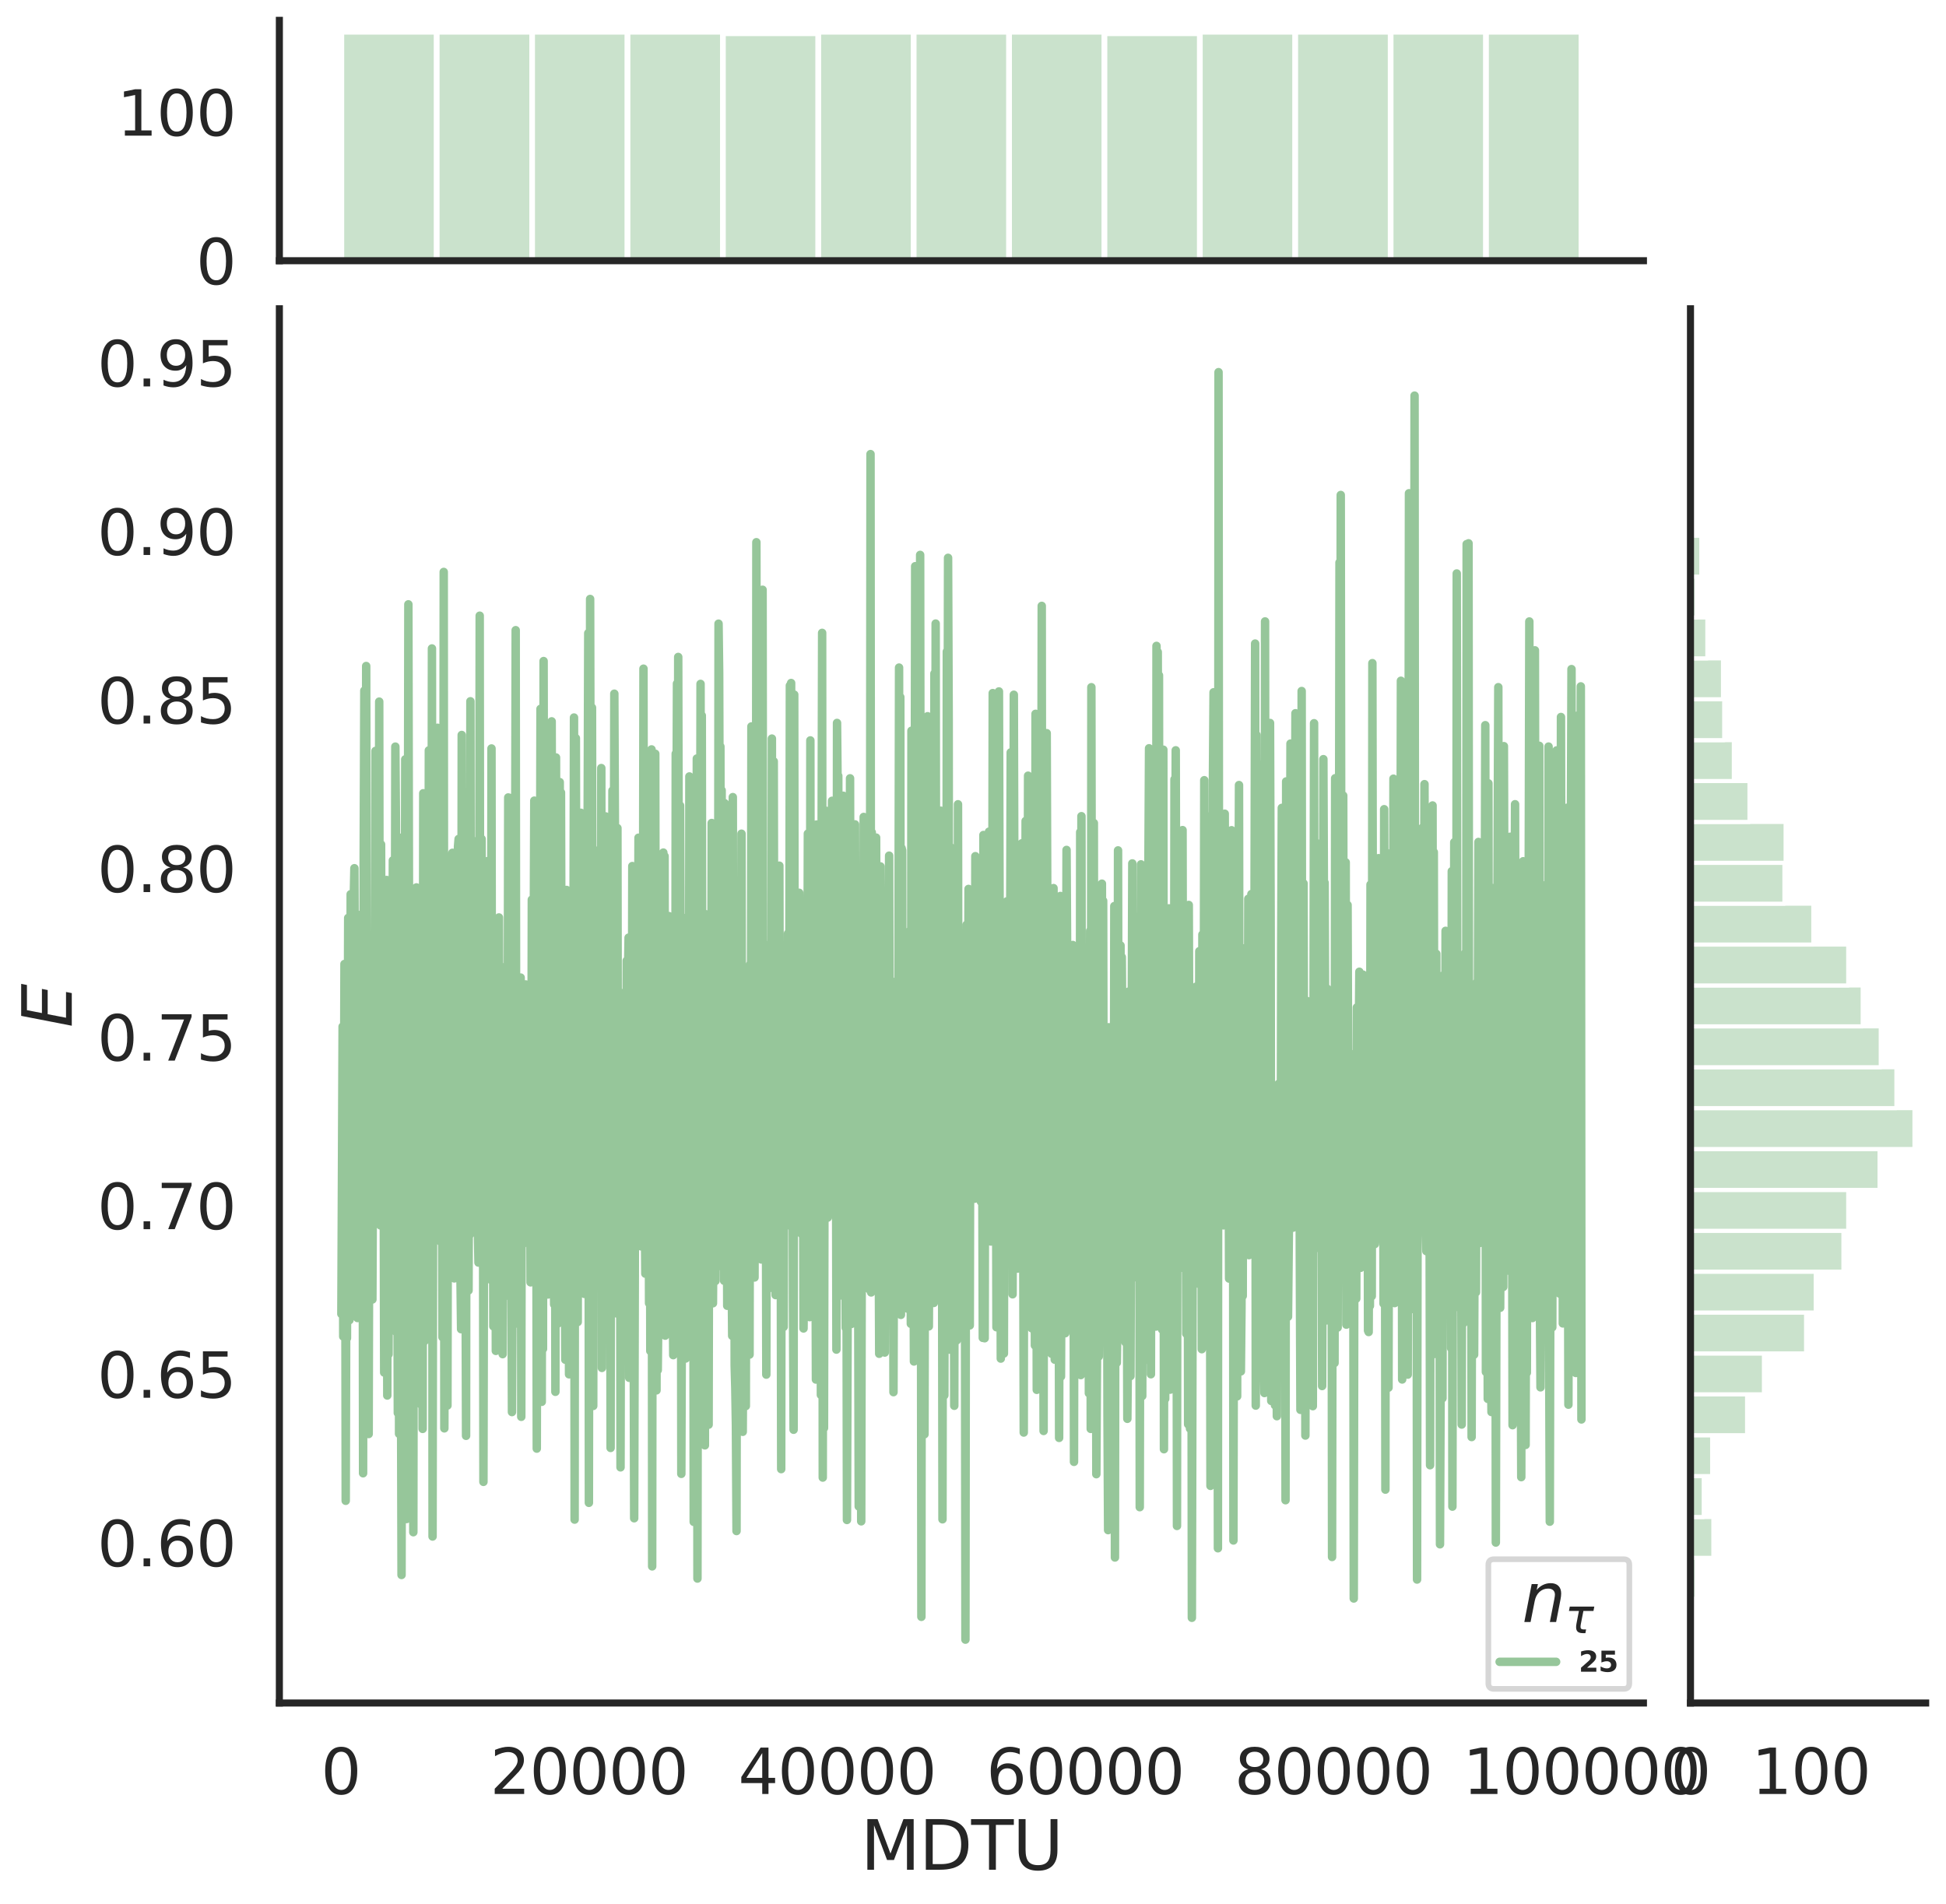 <?xml version="1.0" encoding="utf-8" standalone="no"?>
<!DOCTYPE svg PUBLIC "-//W3C//DTD SVG 1.1//EN"
  "http://www.w3.org/Graphics/SVG/1.1/DTD/svg11.dtd">
<svg height="674.159pt" version="1.1" viewBox="0 0 688.982 674.159" width="688.982pt" xmlns="http://www.w3.org/2000/svg" xmlns:xlink="http://www.w3.org/1999/xlink">
 <defs>
  <style type="text/css">*{stroke-linecap:butt;stroke-linejoin:round;}</style>
 </defs>
 <g id="figure_1">
  <g id="patch_1">
   <path d="M 0 674.159 
L 688.982 674.159 
L 688.982 0 
L 0 0 
z
" style="fill:#ffffff;"/>
  </g>
  <g id="axes_1">
   <g id="patch_2">
    <path d="M 98.912 602.94 
L 581.861 602.94 
L 581.861 109.327 
L 98.912 109.327 
z
" style="fill:none;"/>
   </g>
   <g id="matplotlib.axis_1">
    <g id="xtick_1">
     <g id="text_1">
      <!-- 0 -->
      <g style="fill:#262626;" transform="translate(113.646 635.157)scale(0.22 -0.22)">
       <defs>
        <path d="M 2034 4250 
Q 1547 4250 1301 3770 
Q 1056 3291 1056 2328 
Q 1056 1369 1301 889 
Q 1547 409 2034 409 
Q 2525 409 2770 889 
Q 3016 1369 3016 2328 
Q 3016 3291 2770 3770 
Q 2525 4250 2034 4250 
z
M 2034 4750 
Q 2819 4750 3233 4129 
Q 3647 3509 3647 2328 
Q 3647 1150 3233 529 
Q 2819 -91 2034 -91 
Q 1250 -91 836 529 
Q 422 1150 422 2328 
Q 422 3509 836 4129 
Q 1250 4750 2034 4750 
z
" id="DejaVuSans-30" transform="scale(0.016)"/>
       </defs>
       <use xlink:href="#DejaVuSans-30"/>
      </g>
     </g>
    </g>
    <g id="xtick_2">
     <g id="text_2">
      <!-- 20000 -->
      <g style="fill:#262626;" transform="translate(173.504 635.157)scale(0.22 -0.22)">
       <defs>
        <path d="M 1228 531 
L 3431 531 
L 3431 0 
L 469 0 
L 469 531 
Q 828 903 1448 1529 
Q 2069 2156 2228 2338 
Q 2531 2678 2651 2914 
Q 2772 3150 2772 3378 
Q 2772 3750 2511 3984 
Q 2250 4219 1831 4219 
Q 1534 4219 1204 4116 
Q 875 4013 500 3803 
L 500 4441 
Q 881 4594 1212 4672 
Q 1544 4750 1819 4750 
Q 2544 4750 2975 4387 
Q 3406 4025 3406 3419 
Q 3406 3131 3298 2873 
Q 3191 2616 2906 2266 
Q 2828 2175 2409 1742 
Q 1991 1309 1228 531 
z
" id="DejaVuSans-32" transform="scale(0.016)"/>
       </defs>
       <use xlink:href="#DejaVuSans-32"/>
       <use x="63.623" xlink:href="#DejaVuSans-30"/>
       <use x="127.246" xlink:href="#DejaVuSans-30"/>
       <use x="190.869" xlink:href="#DejaVuSans-30"/>
       <use x="254.492" xlink:href="#DejaVuSans-30"/>
      </g>
     </g>
    </g>
    <g id="xtick_3">
     <g id="text_3">
      <!-- 40000 -->
      <g style="fill:#262626;" transform="translate(261.357 635.157)scale(0.22 -0.22)">
       <defs>
        <path d="M 2419 4116 
L 825 1625 
L 2419 1625 
L 2419 4116 
z
M 2253 4666 
L 3047 4666 
L 3047 1625 
L 3713 1625 
L 3713 1100 
L 3047 1100 
L 3047 0 
L 2419 0 
L 2419 1100 
L 313 1100 
L 313 1709 
L 2253 4666 
z
" id="DejaVuSans-34" transform="scale(0.016)"/>
       </defs>
       <use xlink:href="#DejaVuSans-34"/>
       <use x="63.623" xlink:href="#DejaVuSans-30"/>
       <use x="127.246" xlink:href="#DejaVuSans-30"/>
       <use x="190.869" xlink:href="#DejaVuSans-30"/>
       <use x="254.492" xlink:href="#DejaVuSans-30"/>
      </g>
     </g>
    </g>
    <g id="xtick_4">
     <g id="text_4">
      <!-- 60000 -->
      <g style="fill:#262626;" transform="translate(349.209 635.157)scale(0.22 -0.22)">
       <defs>
        <path d="M 2113 2584 
Q 1688 2584 1439 2293 
Q 1191 2003 1191 1497 
Q 1191 994 1439 701 
Q 1688 409 2113 409 
Q 2538 409 2786 701 
Q 3034 994 3034 1497 
Q 3034 2003 2786 2293 
Q 2538 2584 2113 2584 
z
M 3366 4563 
L 3366 3988 
Q 3128 4100 2886 4159 
Q 2644 4219 2406 4219 
Q 1781 4219 1451 3797 
Q 1122 3375 1075 2522 
Q 1259 2794 1537 2939 
Q 1816 3084 2150 3084 
Q 2853 3084 3261 2657 
Q 3669 2231 3669 1497 
Q 3669 778 3244 343 
Q 2819 -91 2113 -91 
Q 1303 -91 875 529 
Q 447 1150 447 2328 
Q 447 3434 972 4092 
Q 1497 4750 2381 4750 
Q 2619 4750 2861 4703 
Q 3103 4656 3366 4563 
z
" id="DejaVuSans-36" transform="scale(0.016)"/>
       </defs>
       <use xlink:href="#DejaVuSans-36"/>
       <use x="63.623" xlink:href="#DejaVuSans-30"/>
       <use x="127.246" xlink:href="#DejaVuSans-30"/>
       <use x="190.869" xlink:href="#DejaVuSans-30"/>
       <use x="254.492" xlink:href="#DejaVuSans-30"/>
      </g>
     </g>
    </g>
    <g id="xtick_5">
     <g id="text_5">
      <!-- 80000 -->
      <g style="fill:#262626;" transform="translate(437.062 635.157)scale(0.22 -0.22)">
       <defs>
        <path d="M 2034 2216 
Q 1584 2216 1326 1975 
Q 1069 1734 1069 1313 
Q 1069 891 1326 650 
Q 1584 409 2034 409 
Q 2484 409 2743 651 
Q 3003 894 3003 1313 
Q 3003 1734 2745 1975 
Q 2488 2216 2034 2216 
z
M 1403 2484 
Q 997 2584 770 2862 
Q 544 3141 544 3541 
Q 544 4100 942 4425 
Q 1341 4750 2034 4750 
Q 2731 4750 3128 4425 
Q 3525 4100 3525 3541 
Q 3525 3141 3298 2862 
Q 3072 2584 2669 2484 
Q 3125 2378 3379 2068 
Q 3634 1759 3634 1313 
Q 3634 634 3220 271 
Q 2806 -91 2034 -91 
Q 1263 -91 848 271 
Q 434 634 434 1313 
Q 434 1759 690 2068 
Q 947 2378 1403 2484 
z
M 1172 3481 
Q 1172 3119 1398 2916 
Q 1625 2713 2034 2713 
Q 2441 2713 2670 2916 
Q 2900 3119 2900 3481 
Q 2900 3844 2670 4047 
Q 2441 4250 2034 4250 
Q 1625 4250 1398 4047 
Q 1172 3844 1172 3481 
z
" id="DejaVuSans-38" transform="scale(0.016)"/>
       </defs>
       <use xlink:href="#DejaVuSans-38"/>
       <use x="63.623" xlink:href="#DejaVuSans-30"/>
       <use x="127.246" xlink:href="#DejaVuSans-30"/>
       <use x="190.869" xlink:href="#DejaVuSans-30"/>
       <use x="254.492" xlink:href="#DejaVuSans-30"/>
      </g>
     </g>
    </g>
    <g id="xtick_6">
     <g id="text_6">
      <!-- 100000 -->
      <g style="fill:#262626;" transform="translate(517.917 635.157)scale(0.22 -0.22)">
       <defs>
        <path d="M 794 531 
L 1825 531 
L 1825 4091 
L 703 3866 
L 703 4441 
L 1819 4666 
L 2450 4666 
L 2450 531 
L 3481 531 
L 3481 0 
L 794 0 
L 794 531 
z
" id="DejaVuSans-31" transform="scale(0.016)"/>
       </defs>
       <use xlink:href="#DejaVuSans-31"/>
       <use x="63.623" xlink:href="#DejaVuSans-30"/>
       <use x="127.246" xlink:href="#DejaVuSans-30"/>
       <use x="190.869" xlink:href="#DejaVuSans-30"/>
       <use x="254.492" xlink:href="#DejaVuSans-30"/>
       <use x="318.115" xlink:href="#DejaVuSans-30"/>
      </g>
     </g>
    </g>
    <g id="text_7">
     <!-- MDTU -->
     <g style="fill:#262626;" transform="translate(304.681 661.968)scale(0.24 -0.24)">
      <defs>
       <path d="M 628 4666 
L 1569 4666 
L 2759 1491 
L 3956 4666 
L 4897 4666 
L 4897 0 
L 4281 0 
L 4281 4097 
L 3078 897 
L 2444 897 
L 1241 4097 
L 1241 0 
L 628 0 
L 628 4666 
z
" id="DejaVuSans-4d" transform="scale(0.016)"/>
       <path d="M 1259 4147 
L 1259 519 
L 2022 519 
Q 2988 519 3436 956 
Q 3884 1394 3884 2338 
Q 3884 3275 3436 3711 
Q 2988 4147 2022 4147 
L 1259 4147 
z
M 628 4666 
L 1925 4666 
Q 3281 4666 3915 4102 
Q 4550 3538 4550 2338 
Q 4550 1131 3912 565 
Q 3275 0 1925 0 
L 628 0 
L 628 4666 
z
" id="DejaVuSans-44" transform="scale(0.016)"/>
       <path d="M -19 4666 
L 3928 4666 
L 3928 4134 
L 2272 4134 
L 2272 0 
L 1638 0 
L 1638 4134 
L -19 4134 
L -19 4666 
z
" id="DejaVuSans-54" transform="scale(0.016)"/>
       <path d="M 556 4666 
L 1191 4666 
L 1191 1831 
Q 1191 1081 1462 751 
Q 1734 422 2344 422 
Q 2950 422 3222 751 
Q 3494 1081 3494 1831 
L 3494 4666 
L 4128 4666 
L 4128 1753 
Q 4128 841 3676 375 
Q 3225 -91 2344 -91 
Q 1459 -91 1007 375 
Q 556 841 556 1753 
L 556 4666 
z
" id="DejaVuSans-55" transform="scale(0.016)"/>
      </defs>
      <use xlink:href="#DejaVuSans-4d"/>
      <use x="86.279" xlink:href="#DejaVuSans-44"/>
      <use x="163.281" xlink:href="#DejaVuSans-54"/>
      <use x="224.365" xlink:href="#DejaVuSans-55"/>
     </g>
    </g>
   </g>
   <g id="matplotlib.axis_2">
    <g id="ytick_1">
     <g id="text_8">
      <!-- 0.60 -->
      <g style="fill:#262626;" transform="translate(34.428 554.536)scale(0.22 -0.22)">
       <defs>
        <path d="M 684 794 
L 1344 794 
L 1344 0 
L 684 0 
L 684 794 
z
" id="DejaVuSans-2e" transform="scale(0.016)"/>
       </defs>
       <use xlink:href="#DejaVuSans-30"/>
       <use x="63.623" xlink:href="#DejaVuSans-2e"/>
       <use x="95.41" xlink:href="#DejaVuSans-36"/>
       <use x="159.033" xlink:href="#DejaVuSans-30"/>
      </g>
     </g>
    </g>
    <g id="ytick_2">
     <g id="text_9">
      <!-- 0.65 -->
      <g style="fill:#262626;" transform="translate(34.428 494.861)scale(0.22 -0.22)">
       <defs>
        <path d="M 691 4666 
L 3169 4666 
L 3169 4134 
L 1269 4134 
L 1269 2991 
Q 1406 3038 1543 3061 
Q 1681 3084 1819 3084 
Q 2600 3084 3056 2656 
Q 3513 2228 3513 1497 
Q 3513 744 3044 326 
Q 2575 -91 1722 -91 
Q 1428 -91 1123 -41 
Q 819 9 494 109 
L 494 744 
Q 775 591 1075 516 
Q 1375 441 1709 441 
Q 2250 441 2565 725 
Q 2881 1009 2881 1497 
Q 2881 1984 2565 2268 
Q 2250 2553 1709 2553 
Q 1456 2553 1204 2497 
Q 953 2441 691 2322 
L 691 4666 
z
" id="DejaVuSans-35" transform="scale(0.016)"/>
       </defs>
       <use xlink:href="#DejaVuSans-30"/>
       <use x="63.623" xlink:href="#DejaVuSans-2e"/>
       <use x="95.41" xlink:href="#DejaVuSans-36"/>
       <use x="159.033" xlink:href="#DejaVuSans-35"/>
      </g>
     </g>
    </g>
    <g id="ytick_3">
     <g id="text_10">
      <!-- 0.70 -->
      <g style="fill:#262626;" transform="translate(34.428 435.186)scale(0.22 -0.22)">
       <defs>
        <path d="M 525 4666 
L 3525 4666 
L 3525 4397 
L 1831 0 
L 1172 0 
L 2766 4134 
L 525 4134 
L 525 4666 
z
" id="DejaVuSans-37" transform="scale(0.016)"/>
       </defs>
       <use xlink:href="#DejaVuSans-30"/>
       <use x="63.623" xlink:href="#DejaVuSans-2e"/>
       <use x="95.41" xlink:href="#DejaVuSans-37"/>
       <use x="159.033" xlink:href="#DejaVuSans-30"/>
      </g>
     </g>
    </g>
    <g id="ytick_4">
     <g id="text_11">
      <!-- 0.75 -->
      <g style="fill:#262626;" transform="translate(34.428 375.511)scale(0.22 -0.22)">
       <use xlink:href="#DejaVuSans-30"/>
       <use x="63.623" xlink:href="#DejaVuSans-2e"/>
       <use x="95.41" xlink:href="#DejaVuSans-37"/>
       <use x="159.033" xlink:href="#DejaVuSans-35"/>
      </g>
     </g>
    </g>
    <g id="ytick_5">
     <g id="text_12">
      <!-- 0.80 -->
      <g style="fill:#262626;" transform="translate(34.428 315.836)scale(0.22 -0.22)">
       <use xlink:href="#DejaVuSans-30"/>
       <use x="63.623" xlink:href="#DejaVuSans-2e"/>
       <use x="95.41" xlink:href="#DejaVuSans-38"/>
       <use x="159.033" xlink:href="#DejaVuSans-30"/>
      </g>
     </g>
    </g>
    <g id="ytick_6">
     <g id="text_13">
      <!-- 0.85 -->
      <g style="fill:#262626;" transform="translate(34.428 256.161)scale(0.22 -0.22)">
       <use xlink:href="#DejaVuSans-30"/>
       <use x="63.623" xlink:href="#DejaVuSans-2e"/>
       <use x="95.41" xlink:href="#DejaVuSans-38"/>
       <use x="159.033" xlink:href="#DejaVuSans-35"/>
      </g>
     </g>
    </g>
    <g id="ytick_7">
     <g id="text_14">
      <!-- 0.90 -->
      <g style="fill:#262626;" transform="translate(34.428 196.486)scale(0.22 -0.22)">
       <defs>
        <path d="M 703 97 
L 703 672 
Q 941 559 1184 500 
Q 1428 441 1663 441 
Q 2288 441 2617 861 
Q 2947 1281 2994 2138 
Q 2813 1869 2534 1725 
Q 2256 1581 1919 1581 
Q 1219 1581 811 2004 
Q 403 2428 403 3163 
Q 403 3881 828 4315 
Q 1253 4750 1959 4750 
Q 2769 4750 3195 4129 
Q 3622 3509 3622 2328 
Q 3622 1225 3098 567 
Q 2575 -91 1691 -91 
Q 1453 -91 1209 -44 
Q 966 3 703 97 
z
M 1959 2075 
Q 2384 2075 2632 2365 
Q 2881 2656 2881 3163 
Q 2881 3666 2632 3958 
Q 2384 4250 1959 4250 
Q 1534 4250 1286 3958 
Q 1038 3666 1038 3163 
Q 1038 2656 1286 2365 
Q 1534 2075 1959 2075 
z
" id="DejaVuSans-39" transform="scale(0.016)"/>
       </defs>
       <use xlink:href="#DejaVuSans-30"/>
       <use x="63.623" xlink:href="#DejaVuSans-2e"/>
       <use x="95.41" xlink:href="#DejaVuSans-39"/>
       <use x="159.033" xlink:href="#DejaVuSans-30"/>
      </g>
     </g>
    </g>
    <g id="ytick_8">
     <g id="text_15">
      <!-- 0.95 -->
      <g style="fill:#262626;" transform="translate(34.428 136.811)scale(0.22 -0.22)">
       <use xlink:href="#DejaVuSans-30"/>
       <use x="63.623" xlink:href="#DejaVuSans-2e"/>
       <use x="95.41" xlink:href="#DejaVuSans-39"/>
       <use x="159.033" xlink:href="#DejaVuSans-35"/>
      </g>
     </g>
    </g>
    <g id="text_16">
     <!-- $E$ -->
     <g style="fill:#262626;" transform="translate(25.436 363.813)rotate(-90)scale(0.24 -0.24)">
      <defs>
       <path d="M 1081 4666 
L 4031 4666 
L 3928 4134 
L 1606 4134 
L 1338 2753 
L 3566 2753 
L 3463 2222 
L 1234 2222 
L 909 531 
L 3284 531 
L 3181 0 
L 172 0 
L 1081 4666 
z
" id="DejaVuSans-Oblique-45" transform="scale(0.016)"/>
      </defs>
      <use transform="translate(0 0.094)" xlink:href="#DejaVuSans-Oblique-45"/>
     </g>
    </g>
   </g>
   <g id="line2d_1">
    <path clip-path="url(#pd878a0bd1b)" d="M 120.864 465.202 
L 121.303 363.449 
L 121.523 473.178 
L 121.962 341.3 
L 122.182 389.127 
L 122.402 531.346 
L 122.621 447.433 
L 122.841 473.777 
L 123.28 324.975 
L 123.5 328.351 
L 123.719 467.402 
L 123.939 465.718 
L 124.159 316.593 
L 124.378 457.845 
L 124.598 396.315 
L 124.818 384.993 
L 125.037 400.032 
L 125.257 317.534 
L 125.476 307.388 
L 125.696 364.259 
L 125.916 366.981 
L 126.575 466.637 
L 126.794 455.248 
L 127.014 323.95 
L 127.233 376.995 
L 127.453 326.483 
L 127.892 430.798 
L 128.112 419.185 
L 128.332 345.177 
L 128.551 521.601 
L 128.771 302.437 
L 128.991 244.512 
L 129.21 443.751 
L 129.43 446.28 
L 129.649 235.795 
L 129.869 373.988 
L 130.089 398.936 
L 130.308 362.577 
L 130.528 507.705 
L 130.748 412.129 
L 130.967 434.586 
L 131.187 411.902 
L 131.406 429.724 
L 131.626 396.494 
L 131.846 460.074 
L 132.065 408.057 
L 132.285 418.292 
L 132.505 361.128 
L 132.724 362.867 
L 132.944 265.86 
L 133.164 354.732 
L 133.383 380.854 
L 133.603 314.834 
L 133.822 380.304 
L 134.042 401.98 
L 134.262 248.402 
L 134.481 405.247 
L 134.701 433.851 
L 134.921 298.96 
L 135.14 382.227 
L 135.36 311.731 
L 135.579 340.107 
L 135.799 396.027 
L 136.019 485.937 
L 136.238 354.166 
L 136.458 462.392 
L 136.678 343.916 
L 136.897 311.546 
L 137.117 494.073 
L 137.337 334.372 
L 137.556 479.505 
L 137.776 411.004 
L 137.995 412.099 
L 138.215 356.198 
L 138.435 423.938 
L 138.654 366.989 
L 138.874 379.683 
L 139.094 304.616 
L 139.313 330.567 
L 139.533 404.88 
L 139.752 377.548 
L 139.972 264.335 
L 140.192 292.481 
L 140.411 471.737 
L 140.631 415.053 
L 140.851 500.256 
L 141.07 317.775 
L 141.29 507.639 
L 141.51 398.519 
L 141.729 469.631 
L 141.949 477.772 
L 142.168 557.606 
L 142.608 296.378 
L 142.827 443.613 
L 143.047 351.314 
L 143.267 379.153 
L 143.486 268.834 
L 143.706 492.476 
L 143.926 537.81 
L 144.145 487.392 
L 144.584 213.961 
L 145.024 434.108 
L 145.243 501.854 
L 145.683 360.048 
L 145.902 509.319 
L 146.122 418.952 
L 146.341 542.467 
L 146.561 391.984 
L 146.781 489.144 
L 147.22 326.476 
L 147.44 314.18 
L 147.659 467.851 
L 147.879 345.533 
L 148.318 420.981 
L 148.538 443.646 
L 148.757 454.163 
L 148.977 405.117 
L 149.197 497.407 
L 149.416 415.029 
L 149.636 505.895 
L 149.856 280.852 
L 150.075 315.566 
L 150.295 474.821 
L 150.514 421.872 
L 150.734 436.878 
L 150.954 329.224 
L 151.173 403.4 
L 151.393 412.253 
L 151.613 408.72 
L 151.832 265.667 
L 152.052 380.873 
L 152.272 339.301 
L 152.491 435.874 
L 152.711 390.343 
L 152.93 229.583 
L 153.15 543.991 
L 153.589 260.435 
L 153.809 303.175 
L 154.029 296.16 
L 154.248 338.775 
L 154.687 374.819 
L 154.907 257.673 
L 155.127 374.249 
L 155.346 402.771 
L 155.566 343.147 
L 155.786 352.184 
L 156.005 439.623 
L 156.225 434.141 
L 156.445 401.155 
L 156.664 473.43 
L 156.884 434.922 
L 157.103 202.489 
L 157.323 505.699 
L 157.762 338.103 
L 157.982 414.77 
L 158.202 373.491 
L 158.421 497.614 
L 158.641 371.814 
L 158.861 320.094 
L 159.08 371.148 
L 159.3 366.305 
L 159.519 352.897 
L 159.739 317.227 
L 159.959 413.014 
L 160.178 301.935 
L 160.398 449.938 
L 160.618 305.717 
L 160.837 452.61 
L 161.057 423.009 
L 161.276 363.055 
L 161.496 391.891 
L 161.716 384.285 
L 162.155 299.723 
L 162.375 297.035 
L 162.594 336.357 
L 162.814 433.978 
L 163.253 470.588 
L 163.473 260.213 
L 163.692 383.165 
L 163.912 357.076 
L 164.132 446.014 
L 164.351 405.15 
L 164.571 434.967 
L 164.791 433.618 
L 165.01 508.344 
L 165.23 283.589 
L 165.449 280.396 
L 165.889 456.889 
L 166.108 380.996 
L 166.328 437.15 
L 166.548 248.28 
L 166.767 420.689 
L 166.987 333.245 
L 167.207 329.104 
L 167.426 335.734 
L 167.646 348.206 
L 167.865 297.833 
L 168.085 388.256 
L 168.305 397.399 
L 168.524 343.348 
L 168.964 422.789 
L 169.403 447.009 
L 169.622 376.106 
L 169.842 217.987 
L 170.062 438.897 
L 170.501 296.998 
L 170.721 372.911 
L 170.94 368.749 
L 171.16 524.642 
L 171.599 323.634 
L 171.819 404.59 
L 172.038 397.323 
L 172.258 432.103 
L 172.478 304.907 
L 173.137 400.797 
L 173.356 396.412 
L 173.576 446.523 
L 173.796 453.112 
L 174.015 264.993 
L 174.235 442.256 
L 174.454 385.44 
L 174.674 469.572 
L 174.894 329.145 
L 175.113 361.361 
L 175.333 329.563 
L 175.553 478.275 
L 175.772 340.45 
L 175.992 412.558 
L 176.211 371.33 
L 176.431 400.128 
L 176.651 324.817 
L 176.87 404.6 
L 177.09 430.144 
L 177.31 342.128 
L 177.749 376.06 
L 177.969 479.427 
L 178.408 355.908 
L 178.627 434.962 
L 178.847 383.18 
L 179.067 375.45 
L 179.286 351.958 
L 179.506 458.684 
L 179.726 389.414 
L 179.945 282.333 
L 180.165 422.426 
L 180.384 325.385 
L 180.604 282.501 
L 181.043 436.238 
L 181.263 499.93 
L 181.483 452.602 
L 181.702 320.395 
L 181.922 319.586 
L 182.142 335.626 
L 182.361 322.597 
L 182.581 223.113 
L 182.8 442.529 
L 183.02 420.901 
L 183.24 381.179 
L 183.679 468.768 
L 184.338 346.103 
L 184.557 501.615 
L 184.777 369.556 
L 184.997 440.656 
L 185.216 420.381 
L 185.436 371.454 
L 185.656 419.644 
L 185.875 393.388 
L 186.095 348.533 
L 186.315 371.852 
L 186.534 434.142 
L 186.754 376.863 
L 186.973 389.004 
L 187.193 408.699 
L 187.413 384.614 
L 187.632 379.255 
L 187.852 454 
L 188.072 435.194 
L 188.291 318.517 
L 188.511 396.177 
L 188.73 390.36 
L 189.17 283.465 
L 189.389 418.431 
L 189.609 434.198 
L 189.829 377.786 
L 190.048 512.872 
L 190.268 390.814 
L 190.488 467.033 
L 190.707 355.851 
L 190.927 330.647 
L 191.146 341.467 
L 191.366 250.978 
L 191.586 423.354 
L 191.805 496.305 
L 192.025 307.608 
L 192.245 477.582 
L 192.464 234.045 
L 192.684 352.784 
L 192.904 377.075 
L 193.123 350.453 
L 193.343 418.616 
L 193.562 383.959 
L 194.002 458.314 
L 194.221 416.861 
L 194.661 436.196 
L 194.88 338.93 
L 195.319 255.389 
L 195.759 435.7 
L 195.978 432.759 
L 196.198 461.824 
L 196.418 304.285 
L 196.637 492.762 
L 196.857 268.178 
L 197.077 395.642 
L 197.296 293.503 
L 197.516 468.587 
L 197.735 446.682 
L 198.175 276.894 
L 198.394 415.01 
L 198.614 280.589 
L 199.053 448.744 
L 199.492 367.417 
L 199.712 451.745 
L 199.932 425.214 
L 200.151 481.402 
L 200.371 464.742 
L 200.591 315.078 
L 200.81 397.642 
L 201.03 348.5 
L 201.25 339.408 
L 201.469 486.568 
L 201.689 356.099 
L 202.128 319.834 
L 202.348 408.326 
L 202.787 356.465 
L 203.007 350.477 
L 203.226 254.038 
L 203.446 538.004 
L 203.665 275.747 
L 203.885 261.353 
L 204.105 376.628 
L 204.324 315.642 
L 204.544 468.054 
L 204.764 314.158 
L 204.983 439.448 
L 205.203 395.31 
L 205.423 377.278 
L 205.642 287.76 
L 205.862 406.066 
L 206.081 444.705 
L 206.521 354.815 
L 206.74 367.677 
L 206.96 458.111 
L 207.18 411.146 
L 207.399 310.779 
L 207.619 319.654 
L 207.839 357.601 
L 208.278 224.154 
L 208.497 532.068 
L 208.937 212.061 
L 209.156 325.996 
L 209.376 295.973 
L 209.596 250.539 
L 210.035 497.762 
L 210.254 300.797 
L 210.474 367.534 
L 210.694 386.813 
L 210.913 330.604 
L 211.133 382.009 
L 211.572 402.53 
L 211.792 445.824 
L 212.012 413.465 
L 212.231 364.256 
L 212.67 393.275 
L 212.89 271.928 
L 213.11 484.299 
L 213.329 337.123 
L 213.549 425.24 
L 213.769 353.013 
L 213.988 356.841 
L 214.427 289.041 
L 214.647 418.302 
L 214.867 376.727 
L 215.086 357.81 
L 215.306 399.177 
L 215.526 380.625 
L 215.745 429.166 
L 215.965 379.492 
L 216.185 512.636 
L 216.404 340.752 
L 216.624 373.645 
L 216.843 279.898 
L 217.063 285.071 
L 217.283 349.525 
L 217.502 245.6 
L 217.722 295.572 
L 217.942 410.606 
L 218.161 396.264 
L 218.381 465.024 
L 218.6 293.174 
L 218.82 445.433 
L 219.04 460.166 
L 219.479 365.795 
L 219.699 519.504 
L 219.918 402.075 
L 220.138 383.595 
L 220.358 410.397 
L 220.577 351.58 
L 220.797 372.167 
L 221.016 464.306 
L 221.456 409.466 
L 221.675 423.108 
L 221.895 340.121 
L 222.115 359.664 
L 222.554 331.974 
L 222.774 487.804 
L 222.993 451.017 
L 223.213 379.627 
L 223.432 344.844 
L 223.652 413.281 
L 223.872 306.63 
L 224.091 357.978 
L 224.531 537.53 
L 224.75 450.248 
L 224.97 312.497 
L 225.409 396.745 
L 225.629 387.911 
L 225.848 363.411 
L 226.068 296.59 
L 226.288 305.68 
L 226.507 373.902 
L 226.727 368.644 
L 226.947 441.259 
L 227.166 440.522 
L 227.386 317.03 
L 227.605 361.402 
L 227.825 236.744 
L 228.045 411.308 
L 228.264 423.573 
L 228.484 450.934 
L 228.704 431.687 
L 228.923 311.312 
L 229.362 429.701 
L 229.582 378.027 
L 229.802 461.397 
L 230.021 321.503 
L 230.241 478.313 
L 230.461 465.868 
L 230.68 265.323 
L 230.9 554.566 
L 231.12 344.174 
L 231.339 349.041 
L 231.559 347.125 
L 231.778 353.017 
L 231.998 266.862 
L 232.218 427.074 
L 232.437 492.25 
L 232.657 352.876 
L 232.877 485.093 
L 233.096 464.192 
L 233.316 369.154 
L 233.535 442.485 
L 233.755 340.672 
L 233.975 333.803 
L 234.194 346.017 
L 234.414 419.994 
L 234.634 436.776 
L 234.853 301.849 
L 235.073 426.692 
L 235.293 303.107 
L 235.512 472.878 
L 235.732 456.17 
L 235.951 394.497 
L 236.171 396.096 
L 236.391 411.39 
L 236.61 379.673 
L 236.83 324.343 
L 237.05 399.519 
L 237.269 433.763 
L 237.489 413.324 
L 237.708 331.295 
L 238.148 455.992 
L 238.367 479.786 
L 238.807 373.252 
L 239.026 460.527 
L 239.246 266.842 
L 239.466 305.634 
L 239.685 242.02 
L 239.905 457.927 
L 240.124 232.595 
L 240.564 430.926 
L 240.783 285.217 
L 241.003 348.237 
L 241.223 521.811 
L 241.442 455.877 
L 241.662 347.029 
L 241.882 334.045 
L 242.101 375.192 
L 242.321 362.244 
L 242.54 325.055 
L 242.76 480.976 
L 242.98 376.369 
L 243.199 423.428 
L 243.419 415.75 
L 243.639 447.966 
L 243.858 446.194 
L 244.078 274.9 
L 244.517 452.755 
L 244.737 344.241 
L 244.956 475.563 
L 245.176 336.291 
L 245.396 358.573 
L 245.615 538.804 
L 245.835 406.572 
L 246.055 492.602 
L 246.274 363.973 
L 246.494 367.916 
L 246.713 268.56 
L 246.933 558.875 
L 247.153 385.929 
L 247.372 388.696 
L 247.592 442.64 
L 247.812 363.755 
L 248.031 242.126 
L 248.251 389.507 
L 248.47 253.336 
L 248.69 406.777 
L 248.91 340.43 
L 249.129 477.163 
L 249.349 410.604 
L 249.569 511.721 
L 249.788 323.657 
L 250.008 382.136 
L 250.228 386.787 
L 250.447 401.376 
L 250.667 489.913 
L 250.886 504.406 
L 251.106 392.639 
L 251.326 396.11 
L 251.545 379.876 
L 251.765 404.669 
L 251.985 291.376 
L 252.424 461.414 
L 252.643 424.15 
L 252.863 435.25 
L 253.083 415.605 
L 253.302 453.537 
L 253.742 356.072 
L 253.961 357.32 
L 254.181 422.405 
L 254.401 220.809 
L 254.62 238.088 
L 254.84 308.876 
L 255.059 264.302 
L 255.279 440.815 
L 255.499 279.808 
L 255.718 448.483 
L 256.158 286.381 
L 256.377 453.45 
L 256.597 284.374 
L 256.817 429.347 
L 257.036 380.66 
L 257.256 371.391 
L 257.475 462.302 
L 257.695 451.431 
L 257.915 387.846 
L 258.134 362.957 
L 258.354 416.644 
L 258.574 409.832 
L 258.793 373.978 
L 259.013 446.44 
L 259.232 472.94 
L 259.452 282.211 
L 259.672 439.639 
L 259.891 332.935 
L 260.111 483.447 
L 260.331 491.367 
L 260.55 504.548 
L 260.77 542.051 
L 260.99 331.934 
L 261.209 345.115 
L 261.429 318.985 
L 261.648 415.398 
L 261.868 449.025 
L 262.088 318.088 
L 262.307 394.729 
L 262.527 295.168 
L 262.966 506.921 
L 263.405 420.696 
L 263.625 398.864 
L 263.845 481.469 
L 264.064 497.804 
L 264.284 354.262 
L 264.504 453.233 
L 264.723 386.462 
L 264.943 386.929 
L 265.163 382.053 
L 265.382 479.587 
L 265.602 341.401 
L 265.821 414.77 
L 266.041 257.197 
L 266.261 413.706 
L 266.48 402.408 
L 266.7 412.618 
L 266.92 370.845 
L 267.139 452.286 
L 267.359 364.356 
L 267.578 403.287 
L 267.798 191.971 
L 268.018 337.764 
L 268.237 251.155 
L 268.457 412.974 
L 268.677 429.594 
L 268.896 284.623 
L 269.116 285.098 
L 269.336 343.214 
L 269.555 445.911 
L 269.775 242.461 
L 269.994 208.805 
L 270.214 388.708 
L 270.434 377.095 
L 270.653 436.871 
L 270.873 334.408 
L 271.093 376.636 
L 271.312 486.678 
L 271.532 389.408 
L 271.752 441.735 
L 272.191 394.639 
L 272.41 411.585 
L 272.63 455.975 
L 272.85 381.178 
L 273.069 432.408 
L 273.289 261.494 
L 273.509 442.921 
L 273.948 269.555 
L 274.167 382.093 
L 274.387 323.121 
L 274.607 458.52 
L 274.826 374.98 
L 275.046 449.751 
L 275.266 418.674 
L 275.705 433.47 
L 275.925 306.49 
L 276.144 395.775 
L 276.364 395.388 
L 276.583 520.129 
L 276.803 335.557 
L 277.023 445.272 
L 277.242 437.921 
L 277.462 469.778 
L 277.682 391.01 
L 277.901 359.645 
L 278.121 426.126 
L 278.34 373.724 
L 278.56 429.768 
L 278.78 417.948 
L 278.999 330.491 
L 279.219 339.641 
L 279.439 362.855 
L 279.658 242.708 
L 279.878 432.704 
L 280.098 241.816 
L 280.317 434.369 
L 280.537 367.931 
L 280.756 460.562 
L 280.976 506.193 
L 281.196 245.923 
L 281.415 423.549 
L 281.635 347.966 
L 281.855 409.483 
L 282.074 338.342 
L 282.294 363.881 
L 282.513 363.11 
L 282.733 349.636 
L 282.953 316.095 
L 283.172 338.568 
L 283.612 420.245 
L 283.831 436.878 
L 284.051 328.628 
L 284.49 470.336 
L 284.71 444.257 
L 284.929 356.611 
L 285.149 362.592 
L 285.369 344.152 
L 285.588 352.505 
L 285.808 376.864 
L 286.028 295.131 
L 286.467 447.647 
L 286.686 466.322 
L 286.906 262.138 
L 287.126 431.467 
L 287.345 396.922 
L 287.565 455.7 
L 287.785 310.766 
L 288.224 435.137 
L 288.663 413.255 
L 288.883 488.417 
L 289.102 291.929 
L 289.542 458.374 
L 289.981 324.295 
L 290.201 410.456 
L 290.42 351.349 
L 290.64 493.864 
L 290.86 312.745 
L 291.079 224.065 
L 291.299 523.126 
L 291.518 365.504 
L 291.738 505.573 
L 291.958 388.995 
L 292.177 388.148 
L 292.397 287.041 
L 292.617 393.363 
L 292.836 322.315 
L 293.056 431.088 
L 293.275 304.994 
L 293.495 424.04 
L 293.715 382.093 
L 293.934 376.671 
L 294.154 359.721 
L 294.374 333.221 
L 294.593 283.52 
L 294.813 297.685 
L 295.033 303.284 
L 295.252 329.114 
L 295.472 400.724 
L 295.691 333.612 
L 295.911 354.208 
L 296.131 477.821 
L 296.35 255.948 
L 296.57 279.308 
L 296.79 274.677 
L 297.009 458.832 
L 297.448 380.14 
L 297.668 430.37 
L 297.888 444.797 
L 298.107 347.931 
L 298.327 438.701 
L 298.547 281.727 
L 298.766 327.334 
L 298.986 294.576 
L 299.206 424.657 
L 299.425 470.117 
L 299.645 410.424 
L 299.864 538.133 
L 300.084 473.558 
L 300.304 361.798 
L 300.523 365.125 
L 300.743 415.239 
L 300.963 275.559 
L 301.182 432.33 
L 301.402 468.76 
L 301.621 311.855 
L 301.841 434.031 
L 302.061 316.518 
L 302.28 433.65 
L 302.5 303.883 
L 302.72 291.867 
L 303.159 452.146 
L 303.598 354.377 
L 304.037 533.344 
L 304.257 395.226 
L 304.477 461.671 
L 304.696 350.342 
L 304.916 538.612 
L 305.136 425.841 
L 305.355 395.902 
L 305.575 392.388 
L 305.795 289.232 
L 306.014 355.33 
L 306.234 356.92 
L 306.453 344.452 
L 306.673 409.273 
L 306.893 348.955 
L 307.112 361.342 
L 307.332 398.518 
L 307.552 404.971 
L 307.771 456.48 
L 307.991 382.013 
L 308.21 160.769 
L 308.43 457.58 
L 308.65 294.679 
L 309.089 362.673 
L 309.309 370.616 
L 309.528 441.229 
L 309.748 417.313 
L 309.968 376.21 
L 310.187 296.545 
L 310.626 441.675 
L 310.846 378.844 
L 311.285 479.297 
L 311.725 306.744 
L 311.944 472.097 
L 312.383 367.848 
L 312.603 387.571 
L 312.823 469.019 
L 313.042 335.323 
L 313.262 478.863 
L 313.701 334.283 
L 313.921 447.267 
L 314.141 320.339 
L 314.36 422.289 
L 314.58 341.926 
L 314.799 302.94 
L 315.019 393.18 
L 315.458 347.237 
L 315.678 396.759 
L 316.117 372.943 
L 316.337 492.886 
L 316.556 415.831 
L 316.776 440.851 
L 316.996 375.17 
L 317.215 352.218 
L 317.435 422.497 
L 317.655 422.078 
L 318.094 345.432 
L 318.314 236.354 
L 318.533 418.014 
L 318.753 246.798 
L 318.972 465.524 
L 319.192 300.256 
L 319.412 301.104 
L 319.631 445.426 
L 319.851 383.049 
L 320.071 379.711 
L 320.29 369.634 
L 320.51 414.068 
L 320.729 409.047 
L 320.949 363.105 
L 321.169 381.639 
L 321.388 463.355 
L 321.608 339.218 
L 321.828 405.002 
L 322.047 329.673 
L 322.267 425.365 
L 322.487 468.689 
L 322.706 258.715 
L 322.926 418.571 
L 323.145 450.404 
L 323.365 424.919 
L 323.585 482.025 
L 324.024 200.466 
L 324.244 407.353 
L 324.463 405.466 
L 324.683 420.633 
L 324.903 452.802 
L 325.122 418.969 
L 325.342 476.797 
L 325.781 196.46 
L 326.22 572.429 
L 326.44 335.103 
L 326.66 390.16 
L 326.879 393.207 
L 327.099 342.973 
L 327.318 507.797 
L 327.538 398.031 
L 327.758 357.248 
L 327.977 388.182 
L 328.197 399.119 
L 328.417 253.582 
L 328.636 427.047 
L 328.856 469.604 
L 329.295 380.943 
L 329.515 360.315 
L 329.734 378.406 
L 329.954 346.707 
L 330.174 359.06 
L 330.393 391.151 
L 330.613 461.303 
L 330.833 238.458 
L 331.052 423.932 
L 331.272 220.77 
L 331.491 388.898 
L 331.711 456.457 
L 331.931 309.935 
L 332.15 409.118 
L 332.37 339.673 
L 332.59 453.231 
L 332.809 311.851 
L 333.029 287.018 
L 333.468 388.312 
L 333.688 537.901 
L 333.907 374.943 
L 334.127 382.716 
L 334.347 494.003 
L 334.566 358.548 
L 334.786 372.407 
L 335.006 455.278 
L 335.225 230.685 
L 335.445 301.93 
L 335.664 197.494 
L 335.884 254.959 
L 336.104 477.813 
L 336.323 299.7 
L 336.543 383.48 
L 336.763 390.174 
L 336.982 444.691 
L 337.422 332.413 
L 337.641 374.364 
L 337.861 497.707 
L 338.08 355.7 
L 338.3 316.664 
L 338.52 340.326 
L 338.739 474.549 
L 338.959 445.946 
L 339.179 284.749 
L 339.398 434.208 
L 339.618 338.799 
L 340.057 457.705 
L 340.277 441.836 
L 340.496 396.121 
L 340.716 402.963 
L 340.936 389.45 
L 341.155 396.333 
L 341.375 415.509 
L 341.595 397.543 
L 341.814 580.503 
L 342.034 376.261 
L 342.253 327.358 
L 342.473 465.614 
L 342.912 314.723 
L 343.132 362.195 
L 343.352 469.26 
L 343.571 362.236 
L 343.791 402.481 
L 344.011 339.302 
L 344.23 382.229 
L 344.45 341.994 
L 344.669 390.934 
L 345.109 424.393 
L 345.328 303.126 
L 345.548 303.547 
L 345.768 347.043 
L 345.987 418.644 
L 346.207 381.695 
L 346.426 396.637 
L 346.646 305.047 
L 346.866 384.14 
L 347.085 365.503 
L 347.305 425.457 
L 347.525 330.691 
L 347.964 473.669 
L 348.184 295.63 
L 348.623 473.798 
L 348.842 361.802 
L 349.062 308.545 
L 349.282 402.557 
L 349.501 379.023 
L 349.721 388.481 
L 350.16 294.453 
L 350.599 403.89 
L 350.819 439.547 
L 351.039 350.671 
L 351.258 366.775 
L 351.478 245.385 
L 351.698 383.496 
L 351.917 321.096 
L 352.137 405.979 
L 352.357 340.307 
L 352.576 378.265 
L 352.796 469.901 
L 353.015 418.875 
L 353.235 462.858 
L 353.455 467.045 
L 353.674 244.799 
L 354.114 390.348 
L 354.333 481.005 
L 354.773 354.634 
L 354.992 405.908 
L 355.212 375.669 
L 355.431 479.201 
L 355.651 367.341 
L 355.871 399.068 
L 356.09 405.228 
L 356.31 371.978 
L 356.53 319.101 
L 356.749 328.147 
L 356.969 429.61 
L 357.188 352.354 
L 357.408 377.655 
L 357.628 340.968 
L 357.847 266.395 
L 358.067 409.903 
L 358.287 320.48 
L 358.506 458.238 
L 358.726 375.539 
L 358.946 245.97 
L 359.165 325.788 
L 359.385 447.595 
L 359.604 327.047 
L 359.824 299.841 
L 360.263 449.14 
L 360.483 351.164 
L 360.703 315.913 
L 360.922 384.812 
L 361.142 364.18 
L 361.361 396.82 
L 361.581 365.133 
L 361.801 298.565 
L 362.24 423.57 
L 362.46 507.18 
L 362.679 321.918 
L 362.899 449.033 
L 363.119 290.658 
L 363.338 331.259 
L 363.558 419.979 
L 363.777 373.86 
L 363.997 274.63 
L 364.217 438.19 
L 364.436 421.89 
L 364.656 441.51 
L 364.876 332.781 
L 365.095 317.508 
L 365.315 470.289 
L 365.534 401.883 
L 365.754 404.6 
L 365.974 470.712 
L 366.193 328.993 
L 366.413 476.35 
L 366.633 252.733 
L 367.072 492.063 
L 367.292 304.83 
L 367.511 457.983 
L 367.731 394.28 
L 367.95 404.504 
L 368.17 466.469 
L 368.39 354.869 
L 368.609 354.145 
L 368.829 214.511 
L 369.049 428.806 
L 369.268 412.028 
L 369.488 506.622 
L 369.707 347.903 
L 369.927 277.447 
L 370.366 415.005 
L 370.586 259.572 
L 370.806 324.697 
L 371.025 423.278 
L 371.245 349.66 
L 371.465 384.049 
L 371.684 379.32 
L 371.904 467.706 
L 372.123 355.725 
L 372.343 479.31 
L 372.563 329.511 
L 372.782 435.39 
L 373.002 314.428 
L 373.222 460.281 
L 373.441 481.386 
L 373.661 320.146 
L 374.1 403.156 
L 374.32 317.643 
L 374.539 402.255 
L 374.759 399.859 
L 374.979 509.078 
L 375.418 317.22 
L 375.638 487.36 
L 376.077 387.566 
L 376.296 455.971 
L 376.736 449.079 
L 377.175 472.012 
L 377.614 300.912 
L 377.834 339.691 
L 378.054 357.076 
L 378.273 353.77 
L 378.493 365.061 
L 378.712 404.421 
L 378.932 351.41 
L 379.152 465.267 
L 379.371 399.515 
L 379.591 451.273 
L 379.811 334.567 
L 380.03 393.719 
L 380.25 517.558 
L 380.469 381.78 
L 380.689 407.752 
L 380.909 360.066 
L 381.128 418.159 
L 381.348 437.017 
L 381.787 356.057 
L 382.007 430.821 
L 382.227 466.541 
L 382.446 294.598 
L 382.666 486.841 
L 382.885 288.965 
L 383.105 450.434 
L 383.325 413.991 
L 383.544 423.411 
L 383.764 379.279 
L 383.984 396.284 
L 384.203 398.442 
L 384.423 382.634 
L 384.642 475.323 
L 384.862 482.766 
L 385.082 455.62 
L 385.301 340.518 
L 385.521 493.269 
L 385.96 329.551 
L 386.18 505.889 
L 386.4 243.305 
L 386.619 382.372 
L 386.839 371.688 
L 387.278 291.389 
L 387.498 485.756 
L 387.717 380.948 
L 387.937 357.858 
L 388.157 521.923 
L 388.376 482.438 
L 388.596 397.395 
L 388.816 405.349 
L 389.035 480.251 
L 389.255 454.09 
L 389.474 399.518 
L 389.694 441.759 
L 389.914 461.557 
L 390.133 312.858 
L 390.353 451.623 
L 390.573 318.939 
L 390.792 440.489 
L 391.012 393.153 
L 391.231 378.888 
L 391.451 407.106 
L 391.671 379.994 
L 391.89 382.035 
L 392.11 500.876 
L 392.33 541.73 
L 392.549 363.698 
L 392.769 451.019 
L 392.989 454.697 
L 393.208 441.215 
L 393.428 466.815 
L 393.647 406.357 
L 393.867 411.651 
L 394.087 471.605 
L 394.306 466.756 
L 394.526 320.79 
L 394.746 551.422 
L 394.965 373.077 
L 395.185 391.59 
L 395.404 482.478 
L 395.624 467.423 
L 395.844 301.075 
L 396.063 442.967 
L 396.283 346.265 
L 396.503 371.328 
L 396.722 334.737 
L 396.942 458.13 
L 397.162 338.837 
L 397.381 371.16 
L 397.601 386.739 
L 397.82 353.873 
L 398.04 356.722 
L 398.26 402.452 
L 398.479 475.256 
L 398.699 355.201 
L 399.138 502.32 
L 399.358 477.795 
L 399.577 351.079 
L 399.797 429.6 
L 400.017 406.343 
L 400.236 487.217 
L 400.895 305.684 
L 401.115 444.231 
L 401.335 326.753 
L 401.554 356.375 
L 402.213 393.068 
L 402.433 416.039 
L 402.652 396.518 
L 402.872 407.752 
L 403.092 452.775 
L 403.311 324.297 
L 403.531 533.605 
L 403.97 306.02 
L 404.19 378.103 
L 404.409 494.258 
L 404.849 317.357 
L 405.068 332.534 
L 405.288 481.571 
L 405.508 423.727 
L 405.727 447.957 
L 405.947 366.788 
L 406.166 399.635 
L 406.386 320.848 
L 406.606 304.633 
L 406.825 264.925 
L 407.045 475.821 
L 407.265 301.331 
L 407.484 486.544 
L 407.704 379.831 
L 407.924 389.499 
L 408.143 459.531 
L 408.363 428.546 
L 408.582 424.975 
L 408.802 414.014 
L 409.022 363.19 
L 409.241 469.669 
L 409.461 228.676 
L 409.681 361.945 
L 409.9 230.832 
L 410.12 300.725 
L 410.339 239.088 
L 410.559 442.156 
L 410.998 375.736 
L 411.218 293.424 
L 411.438 470.699 
L 411.657 409.211 
L 411.877 265.428 
L 412.097 513.086 
L 412.316 376.404 
L 412.536 495.27 
L 412.755 412.523 
L 413.195 395.246 
L 413.414 422.219 
L 413.634 399.567 
L 413.854 321.597 
L 414.073 440.889 
L 414.293 492.004 
L 414.512 385.628 
L 414.732 390.538 
L 414.952 446.88 
L 415.391 395.912 
L 415.611 421.436 
L 415.83 275.914 
L 416.05 349.107 
L 416.27 265.642 
L 416.489 363.904 
L 416.709 540.25 
L 416.928 343.044 
L 417.148 378.862 
L 417.368 314.556 
L 417.587 365.224 
L 417.807 448.954 
L 418.027 350.967 
L 418.246 377.128 
L 418.685 293.892 
L 418.905 413.713 
L 419.125 427.012 
L 419.344 343.49 
L 419.564 394.114 
L 419.784 401.791 
L 420.003 472.211 
L 420.223 333.12 
L 420.443 358.396 
L 420.662 504.272 
L 420.882 320.391 
L 421.101 380.636 
L 421.321 505.802 
L 421.541 392.118 
L 421.76 372.426 
L 421.98 572.771 
L 422.419 373.514 
L 422.639 387.433 
L 422.859 427.482 
L 423.078 367.506 
L 423.298 418.279 
L 423.517 349.299 
L 423.737 445.677 
L 424.176 381.121 
L 424.396 454.52 
L 424.616 336.769 
L 425.055 397.673 
L 425.274 352.361 
L 425.494 477.673 
L 425.714 330.868 
L 425.933 388.394 
L 426.153 395.553 
L 426.373 276.229 
L 426.592 418.945 
L 426.812 438.421 
L 427.251 306.788 
L 427.69 440.75 
L 427.91 447.286 
L 428.13 289.081 
L 428.569 526.06 
L 428.789 359.407 
L 429.008 385.607 
L 429.228 511.066 
L 429.447 274.731 
L 429.667 245.101 
L 430.106 409.677 
L 430.326 482.377 
L 430.546 326.84 
L 430.765 452.426 
L 430.985 352.317 
L 431.205 548.154 
L 431.424 131.764 
L 431.644 398.028 
L 431.863 426.345 
L 432.083 340.454 
L 432.303 411.026 
L 432.522 369.491 
L 432.742 372.899 
L 432.962 308.02 
L 433.181 433.825 
L 433.401 319.663 
L 433.62 288.093 
L 433.84 381.965 
L 434.06 404.283 
L 434.279 298.659 
L 434.499 382.915 
L 434.719 398.643 
L 434.938 378.032 
L 435.158 452.672 
L 435.378 429.518 
L 435.597 374.139 
L 435.817 448.022 
L 436.036 293.938 
L 436.256 374.507 
L 436.476 308.287 
L 436.695 545.397 
L 437.135 300.898 
L 437.354 443.59 
L 437.574 469.392 
L 437.794 410.313 
L 438.013 494.368 
L 438.233 320.364 
L 438.452 334.637 
L 438.672 277.944 
L 438.892 424.319 
L 439.111 410.068 
L 439.331 485.538 
L 439.551 462.823 
L 439.77 376.793 
L 439.99 458.836 
L 440.209 335.77 
L 440.429 369.061 
L 440.649 368.804 
L 440.868 347.345 
L 441.088 414.453 
L 441.308 443.655 
L 441.527 395.822 
L 441.747 403.906 
L 441.967 318.215 
L 442.186 444.376 
L 442.406 384.49 
L 442.625 382.591 
L 442.845 366.094 
L 443.065 316.542 
L 443.284 425.801 
L 443.504 405.128 
L 443.724 425.911 
L 443.943 326.495 
L 444.163 321.818 
L 444.382 227.853 
L 444.602 497.646 
L 444.822 260.171 
L 445.041 379.222 
L 445.261 326.204 
L 445.481 426.133 
L 445.7 318.951 
L 445.92 342.036 
L 446.14 307.3 
L 446.579 432.26 
L 446.798 279.142 
L 447.018 281.33 
L 447.238 270.46 
L 447.457 479.385 
L 447.677 493.194 
L 447.897 220.009 
L 448.116 452.757 
L 448.336 373.629 
L 448.555 445.511 
L 448.775 344.827 
L 448.995 378.843 
L 449.214 337.264 
L 449.434 329.545 
L 449.654 255.966 
L 449.873 325.909 
L 450.093 495.989 
L 450.313 495.215 
L 450.532 405.622 
L 450.752 385.677 
L 451.191 423.629 
L 451.411 497.53 
L 451.63 396.386 
L 451.85 397.615 
L 452.07 501.393 
L 452.289 403.73 
L 452.509 396.086 
L 452.729 383.706 
L 452.948 416.501 
L 453.168 389.867 
L 453.387 454.673 
L 453.607 337.907 
L 453.827 286.027 
L 454.046 417.361 
L 454.266 286.843 
L 454.486 476.887 
L 454.925 330.627 
L 455.144 531.139 
L 455.364 276.667 
L 455.584 443.614 
L 455.803 388.206 
L 456.023 466.196 
L 456.462 422.063 
L 456.902 263.269 
L 457.121 385.145 
L 457.341 418.289 
L 457.56 419.311 
L 457.78 434.656 
L 458 366.963 
L 458.219 393.432 
L 458.659 252.521 
L 458.878 409.72 
L 459.098 289.89 
L 459.317 376.162 
L 459.537 301.553 
L 459.757 420.318 
L 459.976 315.855 
L 460.196 443.679 
L 460.416 499.141 
L 460.635 457.556 
L 460.855 244.651 
L 461.075 441.711 
L 461.294 347.842 
L 461.514 312.754 
L 461.733 398.067 
L 461.953 400.28 
L 462.173 508.25 
L 462.392 404.294 
L 462.612 393.544 
L 462.832 354.41 
L 463.051 426.42 
L 463.271 433.563 
L 463.49 408.473 
L 463.93 481.947 
L 464.149 413.039 
L 464.369 453.862 
L 464.589 464.921 
L 464.808 497.844 
L 465.248 256.058 
L 465.467 442.16 
L 465.687 348.906 
L 465.906 406.228 
L 466.126 424.206 
L 466.346 298.608 
L 466.565 335.469 
L 466.785 324.21 
L 467.005 319.979 
L 467.224 365.869 
L 467.444 309.251 
L 467.663 336.455 
L 467.883 396.958 
L 468.103 490.709 
L 468.322 429.575 
L 468.542 268.776 
L 468.762 324.894 
L 468.981 312.507 
L 469.421 429.199 
L 469.64 467.481 
L 469.86 350.008 
L 470.079 388.947 
L 470.299 362.497 
L 470.519 426.337 
L 470.958 382.343 
L 471.178 361.193 
L 471.397 354.954 
L 471.617 551.24 
L 471.837 394.865 
L 472.056 384.933 
L 472.276 406.618 
L 472.495 482.567 
L 472.715 275.532 
L 473.154 375.672 
L 473.594 470.009 
L 474.033 341.305 
L 474.252 199.157 
L 474.472 345.829 
L 474.692 175.249 
L 474.911 341.659 
L 475.131 391.422 
L 475.351 377.014 
L 475.57 281.672 
L 475.79 413.877 
L 476.01 423.891 
L 476.449 305.294 
L 476.668 468.985 
L 477.108 320.402 
L 477.327 387.412 
L 477.547 408.851 
L 477.767 386.113 
L 477.986 400.554 
L 478.206 428.702 
L 478.645 381.611 
L 478.865 384.31 
L 479.084 396.089 
L 479.304 565.94 
L 479.524 423.103 
L 479.743 414.89 
L 479.963 372.746 
L 480.183 459.784 
L 480.402 356.667 
L 480.622 384.887 
L 480.841 448.439 
L 481.061 371.01 
L 481.281 344.044 
L 481.5 385.293 
L 481.72 448.869 
L 482.379 349.321 
L 482.598 345.076 
L 482.818 437.517 
L 483.038 404.568 
L 483.257 408.904 
L 483.477 444.894 
L 483.697 424.756 
L 483.916 356.095 
L 484.136 354.875 
L 484.356 471.088 
L 484.575 471.595 
L 484.795 425.762 
L 485.014 462.351 
L 485.234 313.177 
L 485.673 458.903 
L 485.893 234.783 
L 486.113 372.039 
L 486.332 371.471 
L 486.552 438.036 
L 486.772 440.456 
L 486.991 357.572 
L 487.211 417.34 
L 487.43 431.874 
L 487.65 304.167 
L 487.87 406.089 
L 488.089 303.83 
L 488.309 383.147 
L 488.529 394.225 
L 488.748 438.737 
L 488.968 399.614 
L 489.187 413.987 
L 489.407 360.151 
L 489.627 353.264 
L 489.846 461.548 
L 490.066 286.493 
L 490.286 359.753 
L 490.505 527.393 
L 490.725 301.81 
L 490.945 350.763 
L 491.164 440.755 
L 491.384 328.066 
L 491.603 491.295 
L 491.823 382.442 
L 492.262 348.055 
L 492.482 377.214 
L 492.702 365.734 
L 492.921 325.732 
L 493.141 402.57 
L 493.36 275.689 
L 493.58 449.544 
L 493.8 461.347 
L 494.019 443.483 
L 494.239 397.799 
L 494.459 392.157 
L 494.678 411.507 
L 494.898 441.681 
L 495.118 407.049 
L 495.337 322.489 
L 495.557 411.456 
L 495.776 354.885 
L 495.996 241.021 
L 496.216 326.86 
L 496.435 488.392 
L 496.655 367.062 
L 496.875 378.211 
L 497.094 377.241 
L 497.314 361.901 
L 497.533 420.349 
L 497.753 311.101 
L 497.973 348.468 
L 498.192 335.677 
L 498.412 486.682 
L 498.851 174.637 
L 499.291 433.238 
L 499.51 401.182 
L 499.73 463.472 
L 499.949 357.038 
L 500.169 353.313 
L 500.389 337.024 
L 500.608 389.714 
L 500.828 140.067 
L 501.048 454.337 
L 501.267 443.802 
L 501.487 357.908 
L 501.707 559.227 
L 501.926 403.68 
L 502.146 421.048 
L 502.585 328.057 
L 502.805 398.842 
L 503.024 306.839 
L 503.244 395.709 
L 503.464 377.74 
L 503.683 293.003 
L 503.903 404.3 
L 504.122 363.78 
L 504.342 277.623 
L 504.562 394.948 
L 504.781 433.014 
L 505.001 442.963 
L 505.221 336.052 
L 505.44 338.169 
L 505.66 303.808 
L 505.88 402.051 
L 506.099 404.945 
L 506.319 518.752 
L 506.758 302.766 
L 506.978 327.08 
L 507.197 285.175 
L 507.417 479.498 
L 507.637 301.696 
L 507.856 415.367 
L 508.076 389.836 
L 508.295 451.694 
L 508.515 337.675 
L 508.735 467.234 
L 508.954 394.764 
L 509.174 363.716 
L 509.394 401.417 
L 509.613 402.969 
L 509.833 546.751 
L 510.272 437.121 
L 510.492 403.89 
L 510.711 495.047 
L 510.931 345.363 
L 511.151 370.735 
L 511.37 361.777 
L 511.59 417.698 
L 511.81 329.56 
L 512.029 402.744 
L 512.249 407.122 
L 512.468 407.359 
L 512.688 403.433 
L 512.908 453.949 
L 513.127 448.968 
L 513.347 335.258 
L 513.786 477.351 
L 514.006 308.447 
L 514.226 533.409 
L 514.445 404.671 
L 514.665 434.985 
L 514.884 298.192 
L 515.104 462.923 
L 515.324 441.107 
L 515.543 453.451 
L 515.763 203.034 
L 515.983 396.241 
L 516.422 458.136 
L 516.861 338.738 
L 517.3 420.539 
L 517.52 504.354 
L 517.74 387.196 
L 518.179 468.424 
L 518.399 402.666 
L 518.618 465.081 
L 518.838 337.319 
L 519.057 448.437 
L 519.277 192.64 
L 519.497 334.757 
L 519.716 367.904 
L 519.936 192.359 
L 520.156 441.279 
L 520.375 444.691 
L 520.595 431.639 
L 520.815 389.257 
L 521.034 508.779 
L 521.254 399.658 
L 521.473 465.607 
L 521.693 449.536 
L 521.913 479.611 
L 522.132 425.571 
L 522.352 437.931 
L 522.572 457.543 
L 522.791 370.234 
L 523.011 347.646 
L 523.23 358.686 
L 523.45 298.088 
L 523.889 440.08 
L 524.109 405.16 
L 524.329 347.257 
L 524.548 414.445 
L 524.768 398.493 
L 524.988 395.243 
L 525.207 374.343 
L 525.427 335.086 
L 525.646 346.732 
L 525.866 256.745 
L 526.086 485.736 
L 526.305 377.443 
L 526.525 394.158 
L 526.745 495.261 
L 526.964 277.333 
L 527.184 420.106 
L 527.403 398.919 
L 527.623 456.336 
L 528.062 499.923 
L 528.282 314.372 
L 528.502 417.896 
L 528.721 358.886 
L 528.941 334.218 
L 529.161 429.776 
L 529.38 334.031 
L 529.6 546.13 
L 530.039 355.173 
L 530.478 243.289 
L 530.698 447.307 
L 530.918 327.031 
L 531.137 463.024 
L 531.576 347.668 
L 531.796 416.117 
L 532.016 411.052 
L 532.235 455.64 
L 532.455 264.175 
L 532.894 410.477 
L 533.114 409.666 
L 533.334 430.546 
L 533.553 406.043 
L 533.773 308.123 
L 533.992 449.852 
L 534.212 300.149 
L 534.432 375.399 
L 534.651 296.251 
L 534.871 343.303 
L 535.091 450.026 
L 535.31 388.773 
L 535.53 504.582 
L 535.75 329.782 
L 535.969 324.037 
L 536.189 351.036 
L 536.408 284.728 
L 536.628 398.855 
L 536.848 410.689 
L 537.067 336.122 
L 537.287 383.197 
L 537.507 332.514 
L 537.726 380.359 
L 537.946 391.62 
L 538.165 447.943 
L 538.385 468.858 
L 538.605 522.974 
L 538.824 399.978 
L 539.044 445.589 
L 539.264 304.923 
L 539.483 326.239 
L 539.703 376.584 
L 539.923 342.749 
L 540.142 511.577 
L 540.362 410.251 
L 540.581 485.999 
L 540.801 371.701 
L 541.021 404.162 
L 541.46 220.028 
L 541.899 429.273 
L 542.119 410.826 
L 542.338 382.113 
L 542.558 466.64 
L 542.778 257.131 
L 542.997 411.802 
L 543.217 278.094 
L 543.437 230.245 
L 543.656 366.874 
L 543.876 376.807 
L 544.096 369.823 
L 544.315 308.315 
L 544.535 413.522 
L 544.754 428.517 
L 544.974 264.041 
L 545.194 459.866 
L 545.413 491.18 
L 545.633 442.11 
L 545.853 472.43 
L 546.072 374.243 
L 546.511 318.123 
L 546.731 313.48 
L 546.951 464.724 
L 547.17 385.614 
L 547.39 461.539 
L 547.61 468.882 
L 547.829 404.864 
L 548.049 409.689 
L 548.269 264.32 
L 548.488 479.744 
L 548.708 538.748 
L 549.147 334.046 
L 549.367 367.946 
L 549.586 469.932 
L 549.806 374.313 
L 550.026 339.17 
L 550.245 329.59 
L 550.685 384.034 
L 550.904 380.049 
L 551.124 265.676 
L 551.343 348.897 
L 551.783 396.19 
L 552.002 270.373 
L 552.222 458.014 
L 552.442 413.973 
L 552.661 253.849 
L 552.881 378.697 
L 553.1 285.999 
L 553.32 468.548 
L 553.54 340.964 
L 553.759 339.621 
L 553.979 364.438 
L 554.199 366.256 
L 554.418 449.539 
L 554.858 285.976 
L 555.297 497.318 
L 555.516 360.939 
L 555.736 471.378 
L 555.956 330.566 
L 556.175 293.952 
L 556.395 236.89 
L 556.615 387.153 
L 556.834 390.594 
L 557.054 289.136 
L 557.273 345.147 
L 557.493 443.492 
L 557.713 472.164 
L 557.932 486.093 
L 558.152 478.465 
L 558.372 460.815 
L 558.591 253.341 
L 559.031 385.122 
L 559.25 390.613 
L 559.689 243.009 
L 559.909 502.545 
L 559.909 502.545 
" style="fill:none;stroke:#96c69a;stroke-linecap:round;stroke-width:3;"/>
   </g>
   <g id="line2d_2"/>
   <g id="patch_3">
    <path d="M 98.912 602.94 
L 98.912 109.327 
" style="fill:none;stroke:#262626;stroke-linecap:square;stroke-linejoin:miter;stroke-width:2.5;"/>
   </g>
   <g id="patch_4">
    <path d="M 98.912 602.94 
L 581.861 602.94 
" style="fill:none;stroke:#262626;stroke-linecap:square;stroke-linejoin:miter;stroke-width:2.5;"/>
   </g>
   <g id="legend_1">
    <g id="patch_5">
     <path d="M 528.946 597.94 
L 574.861 597.94 
Q 576.861 597.94 576.861 595.94 
L 576.861 554.034 
Q 576.861 552.034 574.861 552.034 
L 528.946 552.034 
Q 526.946 552.034 526.946 554.034 
L 526.946 595.94 
Q 526.946 597.94 528.946 597.94 
z
" style="fill:#ffffff;opacity:0.8;stroke:#cccccc;stroke-linejoin:miter;stroke-width:2;"/>
    </g>
    <g id="text_17">
     <!-- $n_\tau$ -->
     <g style="fill:#262626;" transform="translate(538.823 574.271)scale(0.24 -0.24)">
      <defs>
       <path d="M 3566 2113 
L 3156 0 
L 2578 0 
L 2988 2091 
Q 3016 2238 3031 2350 
Q 3047 2463 3047 2528 
Q 3047 2791 2881 2937 
Q 2716 3084 2419 3084 
Q 1956 3084 1622 2776 
Q 1288 2469 1184 1941 
L 800 0 
L 225 0 
L 903 3500 
L 1478 3500 
L 1363 2950 
Q 1603 3253 1940 3418 
Q 2278 3584 2650 3584 
Q 3113 3584 3367 3334 
Q 3622 3084 3622 2631 
Q 3622 2519 3608 2391 
Q 3594 2263 3566 2113 
z
" id="DejaVuSans-Oblique-6e" transform="scale(0.016)"/>
       <path d="M 2103 638 
Q 2188 488 2525 488 
L 2800 488 
L 2706 0 
L 2363 0 
Q 1800 0 1600 300 
Q 1403 606 1534 1269 
L 1856 2925 
L 541 2925 
L 653 3500 
L 3881 3500 
L 3769 2925 
L 2444 2925 
L 2113 1234 
Q 2025 781 2103 638 
z
" id="DejaVuSans-Oblique-3c4" transform="scale(0.016)"/>
      </defs>
      <use xlink:href="#DejaVuSans-Oblique-6e"/>
      <use transform="translate(63.379 -16.406)scale(0.7)" xlink:href="#DejaVuSans-Oblique-3c4"/>
     </g>
    </g>
    <g id="line2d_3">
     <path d="M 530.946 588.36 
L 550.946 588.36 
" style="fill:none;stroke:#96c69a;stroke-linecap:round;stroke-width:3;"/>
    </g>
    <g id="line2d_4"/>
    <g id="text_18">
     <!-- 25 -->
     <g style="fill:#262626;" transform="translate(558.946 591.86)scale(0.1 -0.1)">
      <defs>
       <path d="M 1844 884 
L 3897 884 
L 3897 0 
L 506 0 
L 506 884 
L 2209 2388 
Q 2438 2594 2547 2791 
Q 2656 2988 2656 3200 
Q 2656 3528 2436 3728 
Q 2216 3928 1850 3928 
Q 1569 3928 1234 3808 
Q 900 3688 519 3450 
L 519 4475 
Q 925 4609 1322 4679 
Q 1719 4750 2100 4750 
Q 2938 4750 3402 4381 
Q 3866 4013 3866 3353 
Q 3866 2972 3669 2642 
Q 3472 2313 2841 1759 
L 1844 884 
z
" id="DejaVuSans-Bold-32" transform="scale(0.016)"/>
       <path d="M 678 4666 
L 3669 4666 
L 3669 3781 
L 1638 3781 
L 1638 3059 
Q 1775 3097 1914 3117 
Q 2053 3138 2203 3138 
Q 3056 3138 3531 2711 
Q 4006 2284 4006 1522 
Q 4006 766 3489 337 
Q 2972 -91 2053 -91 
Q 1656 -91 1267 -14 
Q 878 63 494 219 
L 494 1166 
Q 875 947 1217 837 
Q 1559 728 1863 728 
Q 2300 728 2551 942 
Q 2803 1156 2803 1522 
Q 2803 1891 2551 2103 
Q 2300 2316 1863 2316 
Q 1603 2316 1309 2248 
Q 1016 2181 678 2041 
L 678 4666 
z
" id="DejaVuSans-Bold-35" transform="scale(0.016)"/>
      </defs>
      <use xlink:href="#DejaVuSans-Bold-32"/>
      <use x="69.58" xlink:href="#DejaVuSans-Bold-35"/>
     </g>
    </g>
   </g>
  </g>
  <g id="axes_2">
   <g id="patch_6">
    <path d="M 98.912 92.306 
L 581.861 92.306 
L 581.861 7.2 
L 98.912 7.2 
z
" style="fill:none;"/>
   </g>
   <g id="matplotlib.axis_3">
    <g id="xtick_7"/>
    <g id="xtick_8"/>
    <g id="xtick_9"/>
    <g id="xtick_10"/>
    <g id="xtick_11"/>
    <g id="xtick_12"/>
   </g>
   <g id="matplotlib.axis_4">
    <g id="ytick_9">
     <g id="text_19">
      <!-- 0 -->
      <g style="fill:#262626;" transform="translate(69.414 100.664)scale(0.22 -0.22)">
       <use xlink:href="#DejaVuSans-30"/>
      </g>
     </g>
    </g>
    <g id="ytick_10">
     <g id="text_20">
      <!-- 100 -->
      <g style="fill:#262626;" transform="translate(41.419 48.032)scale(0.22 -0.22)">
       <use xlink:href="#DejaVuSans-31"/>
       <use x="63.623" xlink:href="#DejaVuSans-30"/>
       <use x="127.246" xlink:href="#DejaVuSans-30"/>
      </g>
     </g>
    </g>
   </g>
   <g id="patch_7">
    <path clip-path="url(#pb22ef31085)" d="M 120.864 92.306 
L 154.637 92.306 
L 154.637 11.253 
L 120.864 11.253 
z
" style="fill:#96c69a;fill-opacity:0.5;stroke:#ffffff;stroke-linejoin:miter;stroke-width:2;"/>
   </g>
   <g id="patch_8">
    <path clip-path="url(#pb22ef31085)" d="M 154.637 92.306 
L 188.409 92.306 
L 188.409 11.253 
L 154.637 11.253 
z
" style="fill:#96c69a;fill-opacity:0.5;stroke:#ffffff;stroke-linejoin:miter;stroke-width:2;"/>
   </g>
   <g id="patch_9">
    <path clip-path="url(#pb22ef31085)" d="M 188.409 92.306 
L 222.182 92.306 
L 222.182 11.253 
L 188.409 11.253 
z
" style="fill:#96c69a;fill-opacity:0.5;stroke:#ffffff;stroke-linejoin:miter;stroke-width:2;"/>
   </g>
   <g id="patch_10">
    <path clip-path="url(#pb22ef31085)" d="M 222.182 92.306 
L 255.955 92.306 
L 255.955 11.253 
L 222.182 11.253 
z
" style="fill:#96c69a;fill-opacity:0.5;stroke:#ffffff;stroke-linejoin:miter;stroke-width:2;"/>
   </g>
   <g id="patch_11">
    <path clip-path="url(#pb22ef31085)" d="M 255.955 92.306 
L 289.728 92.306 
L 289.728 11.779 
L 255.955 11.779 
z
" style="fill:#96c69a;fill-opacity:0.5;stroke:#ffffff;stroke-linejoin:miter;stroke-width:2;"/>
   </g>
   <g id="patch_12">
    <path clip-path="url(#pb22ef31085)" d="M 289.728 92.306 
L 323.5 92.306 
L 323.5 11.253 
L 289.728 11.253 
z
" style="fill:#96c69a;fill-opacity:0.5;stroke:#ffffff;stroke-linejoin:miter;stroke-width:2;"/>
   </g>
   <g id="patch_13">
    <path clip-path="url(#pb22ef31085)" d="M 323.5 92.306 
L 357.273 92.306 
L 357.273 11.253 
L 323.5 11.253 
z
" style="fill:#96c69a;fill-opacity:0.5;stroke:#ffffff;stroke-linejoin:miter;stroke-width:2;"/>
   </g>
   <g id="patch_14">
    <path clip-path="url(#pb22ef31085)" d="M 357.273 92.306 
L 391.046 92.306 
L 391.046 11.253 
L 357.273 11.253 
z
" style="fill:#96c69a;fill-opacity:0.5;stroke:#ffffff;stroke-linejoin:miter;stroke-width:2;"/>
   </g>
   <g id="patch_15">
    <path clip-path="url(#pb22ef31085)" d="M 391.046 92.306 
L 424.818 92.306 
L 424.818 11.779 
L 391.046 11.779 
z
" style="fill:#96c69a;fill-opacity:0.5;stroke:#ffffff;stroke-linejoin:miter;stroke-width:2;"/>
   </g>
   <g id="patch_16">
    <path clip-path="url(#pb22ef31085)" d="M 424.818 92.306 
L 458.591 92.306 
L 458.591 11.253 
L 424.818 11.253 
z
" style="fill:#96c69a;fill-opacity:0.5;stroke:#ffffff;stroke-linejoin:miter;stroke-width:2;"/>
   </g>
   <g id="patch_17">
    <path clip-path="url(#pb22ef31085)" d="M 458.591 92.306 
L 492.364 92.306 
L 492.364 11.253 
L 458.591 11.253 
z
" style="fill:#96c69a;fill-opacity:0.5;stroke:#ffffff;stroke-linejoin:miter;stroke-width:2;"/>
   </g>
   <g id="patch_18">
    <path clip-path="url(#pb22ef31085)" d="M 492.364 92.306 
L 526.136 92.306 
L 526.136 11.253 
L 492.364 11.253 
z
" style="fill:#96c69a;fill-opacity:0.5;stroke:#ffffff;stroke-linejoin:miter;stroke-width:2;"/>
   </g>
   <g id="patch_19">
    <path clip-path="url(#pb22ef31085)" d="M 526.136 92.306 
L 559.909 92.306 
L 559.909 11.253 
L 526.136 11.253 
z
" style="fill:#96c69a;fill-opacity:0.5;stroke:#ffffff;stroke-linejoin:miter;stroke-width:2;"/>
   </g>
   <g id="patch_20">
    <path d="M 98.912 92.306 
L 98.912 7.2 
" style="fill:none;stroke:#262626;stroke-linecap:square;stroke-linejoin:miter;stroke-width:2.5;"/>
   </g>
   <g id="patch_21">
    <path d="M 98.912 92.306 
L 581.861 92.306 
" style="fill:none;stroke:#262626;stroke-linecap:square;stroke-linejoin:miter;stroke-width:2.5;"/>
   </g>
  </g>
  <g id="axes_3">
   <g id="patch_22">
    <path d="M 598.515 602.94 
L 681.782 602.94 
L 681.782 109.327 
L 598.515 109.327 
z
" style="fill:none;"/>
   </g>
   <g id="matplotlib.axis_5">
    <g id="xtick_13">
     <g id="text_21">
      <!-- 0 -->
      <g style="fill:#262626;" transform="translate(591.516 635.157)scale(0.22 -0.22)">
       <use xlink:href="#DejaVuSans-30"/>
      </g>
     </g>
    </g>
    <g id="xtick_14">
     <g id="text_22">
      <!-- 100 -->
      <g style="fill:#262626;" transform="translate(620.154 635.157)scale(0.22 -0.22)">
       <use xlink:href="#DejaVuSans-31"/>
       <use x="63.623" xlink:href="#DejaVuSans-30"/>
       <use x="127.246" xlink:href="#DejaVuSans-30"/>
      </g>
     </g>
    </g>
   </g>
   <g id="matplotlib.axis_6">
    <g id="ytick_11"/>
    <g id="ytick_12"/>
    <g id="ytick_13"/>
    <g id="ytick_14"/>
    <g id="ytick_15"/>
    <g id="ytick_16"/>
    <g id="ytick_17"/>
    <g id="ytick_18"/>
   </g>
   <g id="patch_23">
    <path clip-path="url(#p0742160141)" d="M 598.515 580.503 
L 599.794 580.503 
L 599.794 566.028 
L 598.515 566.028 
z
" style="fill:#96c69a;fill-opacity:0.5;stroke:#ffffff;stroke-linejoin:miter;stroke-width:1.448;"/>
   </g>
   <g id="patch_24">
    <path clip-path="url(#p0742160141)" d="M 598.515 566.028 
L 600.647 566.028 
L 600.647 551.552 
L 598.515 551.552 
z
" style="fill:#96c69a;fill-opacity:0.5;stroke:#ffffff;stroke-linejoin:miter;stroke-width:1.448;"/>
   </g>
   <g id="patch_25">
    <path clip-path="url(#p0742160141)" d="M 598.515 551.552 
L 606.615 551.552 
L 606.615 537.077 
L 598.515 537.077 
z
" style="fill:#96c69a;fill-opacity:0.5;stroke:#ffffff;stroke-linejoin:miter;stroke-width:1.448;"/>
   </g>
   <g id="patch_26">
    <path clip-path="url(#p0742160141)" d="M 598.515 537.077 
L 603.205 537.077 
L 603.205 522.601 
L 598.515 522.601 
z
" style="fill:#96c69a;fill-opacity:0.5;stroke:#ffffff;stroke-linejoin:miter;stroke-width:1.448;"/>
   </g>
   <g id="patch_27">
    <path clip-path="url(#p0742160141)" d="M 598.515 522.601 
L 606.189 522.601 
L 606.189 508.126 
L 598.515 508.126 
z
" style="fill:#96c69a;fill-opacity:0.5;stroke:#ffffff;stroke-linejoin:miter;stroke-width:1.448;"/>
   </g>
   <g id="patch_28">
    <path clip-path="url(#p0742160141)" d="M 598.515 508.126 
L 618.553 508.126 
L 618.553 493.65 
L 598.515 493.65 
z
" style="fill:#96c69a;fill-opacity:0.5;stroke:#ffffff;stroke-linejoin:miter;stroke-width:1.448;"/>
   </g>
   <g id="patch_29">
    <path clip-path="url(#p0742160141)" d="M 598.515 493.65 
L 624.522 493.65 
L 624.522 479.175 
L 598.515 479.175 
z
" style="fill:#96c69a;fill-opacity:0.5;stroke:#ffffff;stroke-linejoin:miter;stroke-width:1.448;"/>
   </g>
   <g id="patch_30">
    <path clip-path="url(#p0742160141)" d="M 598.515 479.175 
L 639.445 479.175 
L 639.445 464.699 
L 598.515 464.699 
z
" style="fill:#96c69a;fill-opacity:0.5;stroke:#ffffff;stroke-linejoin:miter;stroke-width:1.448;"/>
   </g>
   <g id="patch_31">
    <path clip-path="url(#p0742160141)" d="M 598.515 464.699 
L 642.856 464.699 
L 642.856 450.224 
L 598.515 450.224 
z
" style="fill:#96c69a;fill-opacity:0.5;stroke:#ffffff;stroke-linejoin:miter;stroke-width:1.448;"/>
   </g>
   <g id="patch_32">
    <path clip-path="url(#p0742160141)" d="M 598.515 450.224 
L 652.662 450.224 
L 652.662 435.748 
L 598.515 435.748 
z
" style="fill:#96c69a;fill-opacity:0.5;stroke:#ffffff;stroke-linejoin:miter;stroke-width:1.448;"/>
   </g>
   <g id="patch_33">
    <path clip-path="url(#p0742160141)" d="M 598.515 435.748 
L 654.367 435.748 
L 654.367 421.273 
L 598.515 421.273 
z
" style="fill:#96c69a;fill-opacity:0.5;stroke:#ffffff;stroke-linejoin:miter;stroke-width:1.448;"/>
   </g>
   <g id="patch_34">
    <path clip-path="url(#p0742160141)" d="M 598.515 421.273 
L 665.452 421.273 
L 665.452 406.798 
L 598.515 406.798 
z
" style="fill:#96c69a;fill-opacity:0.5;stroke:#ffffff;stroke-linejoin:miter;stroke-width:1.448;"/>
   </g>
   <g id="patch_35">
    <path clip-path="url(#p0742160141)" d="M 598.515 406.798 
L 677.817 406.798 
L 677.817 392.322 
L 598.515 392.322 
z
" style="fill:#96c69a;fill-opacity:0.5;stroke:#ffffff;stroke-linejoin:miter;stroke-width:1.448;"/>
   </g>
   <g id="patch_36">
    <path clip-path="url(#p0742160141)" d="M 598.515 392.322 
L 671.421 392.322 
L 671.421 377.847 
L 598.515 377.847 
z
" style="fill:#96c69a;fill-opacity:0.5;stroke:#ffffff;stroke-linejoin:miter;stroke-width:1.448;"/>
   </g>
   <g id="patch_37">
    <path clip-path="url(#p0742160141)" d="M 598.515 377.847 
L 665.879 377.847 
L 665.879 363.371 
L 598.515 363.371 
z
" style="fill:#96c69a;fill-opacity:0.5;stroke:#ffffff;stroke-linejoin:miter;stroke-width:1.448;"/>
   </g>
   <g id="patch_38">
    <path clip-path="url(#p0742160141)" d="M 598.515 363.371 
L 659.484 363.371 
L 659.484 348.896 
L 598.515 348.896 
z
" style="fill:#96c69a;fill-opacity:0.5;stroke:#ffffff;stroke-linejoin:miter;stroke-width:1.448;"/>
   </g>
   <g id="patch_39">
    <path clip-path="url(#p0742160141)" d="M 598.515 348.896 
L 654.367 348.896 
L 654.367 334.42 
L 598.515 334.42 
z
" style="fill:#96c69a;fill-opacity:0.5;stroke:#ffffff;stroke-linejoin:miter;stroke-width:1.448;"/>
   </g>
   <g id="patch_40">
    <path clip-path="url(#p0742160141)" d="M 598.515 334.42 
L 642.003 334.42 
L 642.003 319.945 
L 598.515 319.945 
z
" style="fill:#96c69a;fill-opacity:0.5;stroke:#ffffff;stroke-linejoin:miter;stroke-width:1.448;"/>
   </g>
   <g id="patch_41">
    <path clip-path="url(#p0742160141)" d="M 598.515 319.945 
L 631.77 319.945 
L 631.77 305.469 
L 598.515 305.469 
z
" style="fill:#96c69a;fill-opacity:0.5;stroke:#ffffff;stroke-linejoin:miter;stroke-width:1.448;"/>
   </g>
   <g id="patch_42">
    <path clip-path="url(#p0742160141)" d="M 598.515 305.469 
L 632.197 305.469 
L 632.197 290.994 
L 598.515 290.994 
z
" style="fill:#96c69a;fill-opacity:0.5;stroke:#ffffff;stroke-linejoin:miter;stroke-width:1.448;"/>
   </g>
   <g id="patch_43">
    <path clip-path="url(#p0742160141)" d="M 598.515 290.994 
L 619.406 290.994 
L 619.406 276.518 
L 598.515 276.518 
z
" style="fill:#96c69a;fill-opacity:0.5;stroke:#ffffff;stroke-linejoin:miter;stroke-width:1.448;"/>
   </g>
   <g id="patch_44">
    <path clip-path="url(#p0742160141)" d="M 598.515 276.518 
L 613.864 276.518 
L 613.864 262.043 
L 598.515 262.043 
z
" style="fill:#96c69a;fill-opacity:0.5;stroke:#ffffff;stroke-linejoin:miter;stroke-width:1.448;"/>
   </g>
   <g id="patch_45">
    <path clip-path="url(#p0742160141)" d="M 598.515 262.043 
L 610.453 262.043 
L 610.453 247.567 
L 598.515 247.567 
z
" style="fill:#96c69a;fill-opacity:0.5;stroke:#ffffff;stroke-linejoin:miter;stroke-width:1.448;"/>
   </g>
   <g id="patch_46">
    <path clip-path="url(#p0742160141)" d="M 598.515 247.567 
L 610.026 247.567 
L 610.026 233.092 
L 598.515 233.092 
z
" style="fill:#96c69a;fill-opacity:0.5;stroke:#ffffff;stroke-linejoin:miter;stroke-width:1.448;"/>
   </g>
   <g id="patch_47">
    <path clip-path="url(#p0742160141)" d="M 598.515 233.092 
L 604.484 233.092 
L 604.484 218.617 
L 598.515 218.617 
z
" style="fill:#96c69a;fill-opacity:0.5;stroke:#ffffff;stroke-linejoin:miter;stroke-width:1.448;"/>
   </g>
   <g id="patch_48">
    <path clip-path="url(#p0742160141)" d="M 598.515 218.617 
L 600.647 218.617 
L 600.647 204.141 
L 598.515 204.141 
z
" style="fill:#96c69a;fill-opacity:0.5;stroke:#ffffff;stroke-linejoin:miter;stroke-width:1.448;"/>
   </g>
   <g id="patch_49">
    <path clip-path="url(#p0742160141)" d="M 598.515 204.141 
L 602.352 204.141 
L 602.352 189.666 
L 598.515 189.666 
z
" style="fill:#96c69a;fill-opacity:0.5;stroke:#ffffff;stroke-linejoin:miter;stroke-width:1.448;"/>
   </g>
   <g id="patch_50">
    <path clip-path="url(#p0742160141)" d="M 598.515 189.666 
L 598.941 189.666 
L 598.941 175.19 
L 598.515 175.19 
z
" style="fill:#96c69a;fill-opacity:0.5;stroke:#ffffff;stroke-linejoin:miter;stroke-width:1.448;"/>
   </g>
   <g id="patch_51">
    <path clip-path="url(#p0742160141)" d="M 598.515 175.19 
L 599.367 175.19 
L 599.367 160.715 
L 598.515 160.715 
z
" style="fill:#96c69a;fill-opacity:0.5;stroke:#ffffff;stroke-linejoin:miter;stroke-width:1.448;"/>
   </g>
   <g id="patch_52">
    <path clip-path="url(#p0742160141)" d="M 598.515 160.715 
L 598.515 160.715 
L 598.515 146.239 
L 598.515 146.239 
z
" style="fill:#96c69a;fill-opacity:0.5;stroke:#ffffff;stroke-linejoin:miter;stroke-width:1.448;"/>
   </g>
   <g id="patch_53">
    <path clip-path="url(#p0742160141)" d="M 598.515 146.239 
L 599.367 146.239 
L 599.367 131.764 
L 598.515 131.764 
z
" style="fill:#96c69a;fill-opacity:0.5;stroke:#ffffff;stroke-linejoin:miter;stroke-width:1.448;"/>
   </g>
   <g id="patch_54">
    <path d="M 598.515 602.94 
L 598.515 109.327 
" style="fill:none;stroke:#262626;stroke-linecap:square;stroke-linejoin:miter;stroke-width:2.5;"/>
   </g>
   <g id="patch_55">
    <path d="M 598.515 602.94 
L 681.782 602.94 
" style="fill:none;stroke:#262626;stroke-linecap:square;stroke-linejoin:miter;stroke-width:2.5;"/>
   </g>
  </g>
 </g>
 <defs>
  <clipPath id="pd878a0bd1b">
   <rect height="493.613" width="482.949" x="98.912" y="109.327"/>
  </clipPath>
  <clipPath id="pb22ef31085">
   <rect height="85.106" width="482.949" x="98.912" y="7.2"/>
  </clipPath>
  <clipPath id="p0742160141">
   <rect height="493.613" width="83.267" x="598.515" y="109.327"/>
  </clipPath>
 </defs>
</svg>
